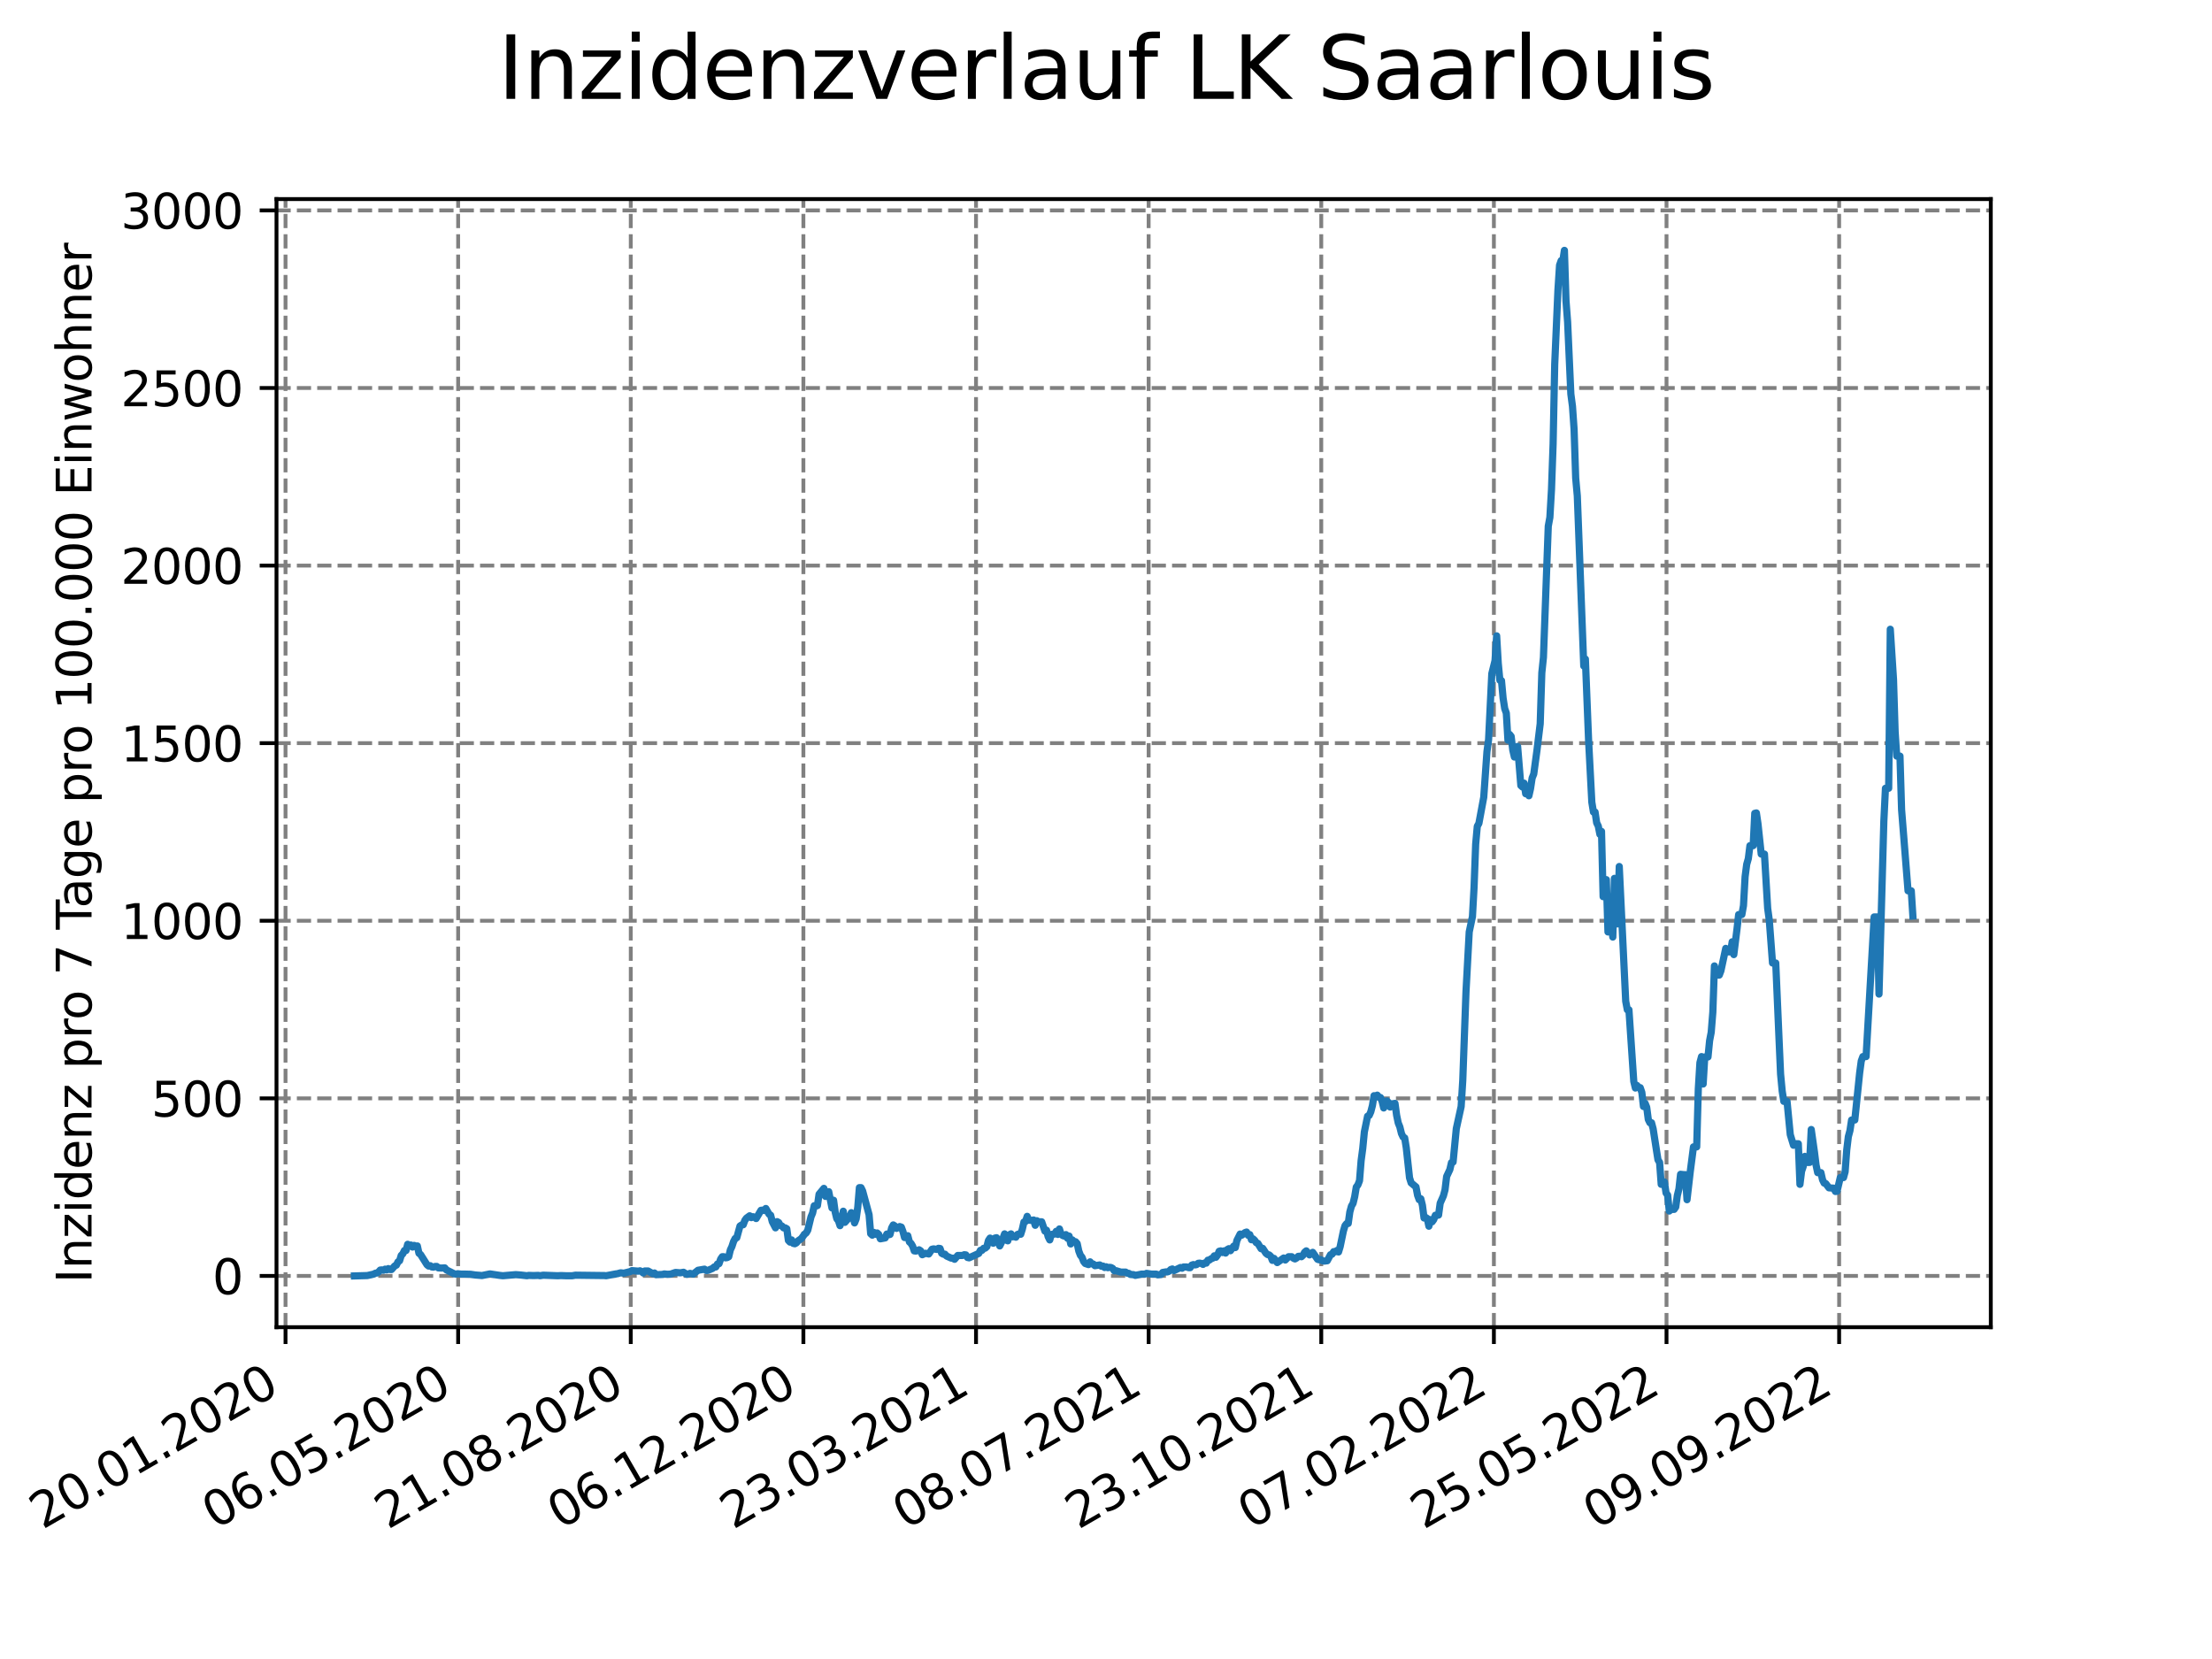 <?xml version="1.0" encoding="utf-8" standalone="no"?>
<!DOCTYPE svg PUBLIC "-//W3C//DTD SVG 1.1//EN"
  "http://www.w3.org/Graphics/SVG/1.1/DTD/svg11.dtd">
<svg xmlns:xlink="http://www.w3.org/1999/xlink" width="460.8pt" height="345.6pt" viewBox="0 0 460.8 345.6" xmlns="http://www.w3.org/2000/svg" version="1.1">
 <defs>
  <style type="text/css">*{stroke-linejoin: round; stroke-linecap: butt}</style>
 </defs>
 <g id="figure_1">
  <g id="patch_1">
   <path d="M 0 345.6 
L 460.8 345.6 
L 460.8 0 
L 0 0 
z
" style="fill: #ffffff"/>
  </g>
  <g id="axes_1">
   <g id="patch_2">
    <path d="M 57.6 276.48 
L 414.72 276.48 
L 414.72 41.472 
L 57.6 41.472 
z
" style="fill: #ffffff"/>
   </g>
   <g id="matplotlib.axis_1">
    <g id="xtick_1">
     <g id="line2d_1">
      <path d="M 59.479 276.48 
L 59.479 41.472 
" clip-path="url(#p776b848ea5)" style="fill: none; stroke-dasharray: 2.96,1.28; stroke-dashoffset: 0; stroke: #808080; stroke-width: 0.8"/>
     </g>
     <g id="line2d_2">
      <defs>
       <path id="m08cd4db996" d="M 0 0 
L 0 3.5 
" style="stroke: #000000; stroke-width: 0.8"/>
      </defs>
      <g>
       <use xlink:href="#m08cd4db996" x="59.479" y="276.48" style="stroke: #000000; stroke-width: 0.8"/>
      </g>
     </g>
     <g id="text_1">
      <!-- 20.01.2020 -->
      <g transform="translate(8.854 318.689) rotate(-30) scale(0.1 -0.1)">
       <defs>
        <path id="DejaVuSans-32" d="M 1228 531 
L 3431 531 
L 3431 0 
L 469 0 
L 469 531 
Q 828 903 1448 1529 
Q 2069 2156 2228 2338 
Q 2531 2678 2651 2914 
Q 2772 3150 2772 3378 
Q 2772 3750 2511 3984 
Q 2250 4219 1831 4219 
Q 1534 4219 1204 4116 
Q 875 4013 500 3803 
L 500 4441 
Q 881 4594 1212 4672 
Q 1544 4750 1819 4750 
Q 2544 4750 2975 4387 
Q 3406 4025 3406 3419 
Q 3406 3131 3298 2873 
Q 3191 2616 2906 2266 
Q 2828 2175 2409 1742 
Q 1991 1309 1228 531 
z
" transform="scale(0.016)"/>
        <path id="DejaVuSans-30" d="M 2034 4250 
Q 1547 4250 1301 3770 
Q 1056 3291 1056 2328 
Q 1056 1369 1301 889 
Q 1547 409 2034 409 
Q 2525 409 2770 889 
Q 3016 1369 3016 2328 
Q 3016 3291 2770 3770 
Q 2525 4250 2034 4250 
z
M 2034 4750 
Q 2819 4750 3233 4129 
Q 3647 3509 3647 2328 
Q 3647 1150 3233 529 
Q 2819 -91 2034 -91 
Q 1250 -91 836 529 
Q 422 1150 422 2328 
Q 422 3509 836 4129 
Q 1250 4750 2034 4750 
z
" transform="scale(0.016)"/>
        <path id="DejaVuSans-2e" d="M 684 794 
L 1344 794 
L 1344 0 
L 684 0 
L 684 794 
z
" transform="scale(0.016)"/>
        <path id="DejaVuSans-31" d="M 794 531 
L 1825 531 
L 1825 4091 
L 703 3866 
L 703 4441 
L 1819 4666 
L 2450 4666 
L 2450 531 
L 3481 531 
L 3481 0 
L 794 0 
L 794 531 
z
" transform="scale(0.016)"/>
       </defs>
       <use xlink:href="#DejaVuSans-32"/>
       <use xlink:href="#DejaVuSans-30" x="63.623"/>
       <use xlink:href="#DejaVuSans-2e" x="127.246"/>
       <use xlink:href="#DejaVuSans-30" x="159.033"/>
       <use xlink:href="#DejaVuSans-31" x="222.656"/>
       <use xlink:href="#DejaVuSans-2e" x="286.279"/>
       <use xlink:href="#DejaVuSans-32" x="318.066"/>
       <use xlink:href="#DejaVuSans-30" x="381.689"/>
       <use xlink:href="#DejaVuSans-32" x="445.312"/>
       <use xlink:href="#DejaVuSans-30" x="508.936"/>
      </g>
     </g>
    </g>
    <g id="xtick_2">
     <g id="line2d_3">
      <path d="M 95.44 276.48 
L 95.44 41.472 
" clip-path="url(#p776b848ea5)" style="fill: none; stroke-dasharray: 2.96,1.28; stroke-dashoffset: 0; stroke: #808080; stroke-width: 0.8"/>
     </g>
     <g id="line2d_4">
      <g>
       <use xlink:href="#m08cd4db996" x="95.44" y="276.48" style="stroke: #000000; stroke-width: 0.8"/>
      </g>
     </g>
     <g id="text_2">
      <!-- 06.05.2020 -->
      <g transform="translate(44.815 318.689) rotate(-30) scale(0.1 -0.1)">
       <defs>
        <path id="DejaVuSans-36" d="M 2113 2584 
Q 1688 2584 1439 2293 
Q 1191 2003 1191 1497 
Q 1191 994 1439 701 
Q 1688 409 2113 409 
Q 2538 409 2786 701 
Q 3034 994 3034 1497 
Q 3034 2003 2786 2293 
Q 2538 2584 2113 2584 
z
M 3366 4563 
L 3366 3988 
Q 3128 4100 2886 4159 
Q 2644 4219 2406 4219 
Q 1781 4219 1451 3797 
Q 1122 3375 1075 2522 
Q 1259 2794 1537 2939 
Q 1816 3084 2150 3084 
Q 2853 3084 3261 2657 
Q 3669 2231 3669 1497 
Q 3669 778 3244 343 
Q 2819 -91 2113 -91 
Q 1303 -91 875 529 
Q 447 1150 447 2328 
Q 447 3434 972 4092 
Q 1497 4750 2381 4750 
Q 2619 4750 2861 4703 
Q 3103 4656 3366 4563 
z
" transform="scale(0.016)"/>
        <path id="DejaVuSans-35" d="M 691 4666 
L 3169 4666 
L 3169 4134 
L 1269 4134 
L 1269 2991 
Q 1406 3038 1543 3061 
Q 1681 3084 1819 3084 
Q 2600 3084 3056 2656 
Q 3513 2228 3513 1497 
Q 3513 744 3044 326 
Q 2575 -91 1722 -91 
Q 1428 -91 1123 -41 
Q 819 9 494 109 
L 494 744 
Q 775 591 1075 516 
Q 1375 441 1709 441 
Q 2250 441 2565 725 
Q 2881 1009 2881 1497 
Q 2881 1984 2565 2268 
Q 2250 2553 1709 2553 
Q 1456 2553 1204 2497 
Q 953 2441 691 2322 
L 691 4666 
z
" transform="scale(0.016)"/>
       </defs>
       <use xlink:href="#DejaVuSans-30"/>
       <use xlink:href="#DejaVuSans-36" x="63.623"/>
       <use xlink:href="#DejaVuSans-2e" x="127.246"/>
       <use xlink:href="#DejaVuSans-30" x="159.033"/>
       <use xlink:href="#DejaVuSans-35" x="222.656"/>
       <use xlink:href="#DejaVuSans-2e" x="286.279"/>
       <use xlink:href="#DejaVuSans-32" x="318.066"/>
       <use xlink:href="#DejaVuSans-30" x="381.689"/>
       <use xlink:href="#DejaVuSans-32" x="445.312"/>
       <use xlink:href="#DejaVuSans-30" x="508.936"/>
      </g>
     </g>
    </g>
    <g id="xtick_3">
     <g id="line2d_5">
      <path d="M 131.401 276.48 
L 131.401 41.472 
" clip-path="url(#p776b848ea5)" style="fill: none; stroke-dasharray: 2.96,1.28; stroke-dashoffset: 0; stroke: #808080; stroke-width: 0.8"/>
     </g>
     <g id="line2d_6">
      <g>
       <use xlink:href="#m08cd4db996" x="131.401" y="276.48" style="stroke: #000000; stroke-width: 0.8"/>
      </g>
     </g>
     <g id="text_3">
      <!-- 21.08.2020 -->
      <g transform="translate(80.775 318.689) rotate(-30) scale(0.1 -0.1)">
       <defs>
        <path id="DejaVuSans-38" d="M 2034 2216 
Q 1584 2216 1326 1975 
Q 1069 1734 1069 1313 
Q 1069 891 1326 650 
Q 1584 409 2034 409 
Q 2484 409 2743 651 
Q 3003 894 3003 1313 
Q 3003 1734 2745 1975 
Q 2488 2216 2034 2216 
z
M 1403 2484 
Q 997 2584 770 2862 
Q 544 3141 544 3541 
Q 544 4100 942 4425 
Q 1341 4750 2034 4750 
Q 2731 4750 3128 4425 
Q 3525 4100 3525 3541 
Q 3525 3141 3298 2862 
Q 3072 2584 2669 2484 
Q 3125 2378 3379 2068 
Q 3634 1759 3634 1313 
Q 3634 634 3220 271 
Q 2806 -91 2034 -91 
Q 1263 -91 848 271 
Q 434 634 434 1313 
Q 434 1759 690 2068 
Q 947 2378 1403 2484 
z
M 1172 3481 
Q 1172 3119 1398 2916 
Q 1625 2713 2034 2713 
Q 2441 2713 2670 2916 
Q 2900 3119 2900 3481 
Q 2900 3844 2670 4047 
Q 2441 4250 2034 4250 
Q 1625 4250 1398 4047 
Q 1172 3844 1172 3481 
z
" transform="scale(0.016)"/>
       </defs>
       <use xlink:href="#DejaVuSans-32"/>
       <use xlink:href="#DejaVuSans-31" x="63.623"/>
       <use xlink:href="#DejaVuSans-2e" x="127.246"/>
       <use xlink:href="#DejaVuSans-30" x="159.033"/>
       <use xlink:href="#DejaVuSans-38" x="222.656"/>
       <use xlink:href="#DejaVuSans-2e" x="286.279"/>
       <use xlink:href="#DejaVuSans-32" x="318.066"/>
       <use xlink:href="#DejaVuSans-30" x="381.689"/>
       <use xlink:href="#DejaVuSans-32" x="445.312"/>
       <use xlink:href="#DejaVuSans-30" x="508.936"/>
      </g>
     </g>
    </g>
    <g id="xtick_4">
     <g id="line2d_7">
      <path d="M 167.361 276.48 
L 167.361 41.472 
" clip-path="url(#p776b848ea5)" style="fill: none; stroke-dasharray: 2.96,1.28; stroke-dashoffset: 0; stroke: #808080; stroke-width: 0.8"/>
     </g>
     <g id="line2d_8">
      <g>
       <use xlink:href="#m08cd4db996" x="167.361" y="276.48" style="stroke: #000000; stroke-width: 0.8"/>
      </g>
     </g>
     <g id="text_4">
      <!-- 06.12.2020 -->
      <g transform="translate(116.736 318.689) rotate(-30) scale(0.1 -0.1)">
       <use xlink:href="#DejaVuSans-30"/>
       <use xlink:href="#DejaVuSans-36" x="63.623"/>
       <use xlink:href="#DejaVuSans-2e" x="127.246"/>
       <use xlink:href="#DejaVuSans-31" x="159.033"/>
       <use xlink:href="#DejaVuSans-32" x="222.656"/>
       <use xlink:href="#DejaVuSans-2e" x="286.279"/>
       <use xlink:href="#DejaVuSans-32" x="318.066"/>
       <use xlink:href="#DejaVuSans-30" x="381.689"/>
       <use xlink:href="#DejaVuSans-32" x="445.312"/>
       <use xlink:href="#DejaVuSans-30" x="508.936"/>
      </g>
     </g>
    </g>
    <g id="xtick_5">
     <g id="line2d_9">
      <path d="M 203.322 276.48 
L 203.322 41.472 
" clip-path="url(#p776b848ea5)" style="fill: none; stroke-dasharray: 2.96,1.28; stroke-dashoffset: 0; stroke: #808080; stroke-width: 0.8"/>
     </g>
     <g id="line2d_10">
      <g>
       <use xlink:href="#m08cd4db996" x="203.322" y="276.48" style="stroke: #000000; stroke-width: 0.8"/>
      </g>
     </g>
     <g id="text_5">
      <!-- 23.03.2021 -->
      <g transform="translate(152.697 318.689) rotate(-30) scale(0.1 -0.1)">
       <defs>
        <path id="DejaVuSans-33" d="M 2597 2516 
Q 3050 2419 3304 2112 
Q 3559 1806 3559 1356 
Q 3559 666 3084 287 
Q 2609 -91 1734 -91 
Q 1441 -91 1130 -33 
Q 819 25 488 141 
L 488 750 
Q 750 597 1062 519 
Q 1375 441 1716 441 
Q 2309 441 2620 675 
Q 2931 909 2931 1356 
Q 2931 1769 2642 2001 
Q 2353 2234 1838 2234 
L 1294 2234 
L 1294 2753 
L 1863 2753 
Q 2328 2753 2575 2939 
Q 2822 3125 2822 3475 
Q 2822 3834 2567 4026 
Q 2313 4219 1838 4219 
Q 1578 4219 1281 4162 
Q 984 4106 628 3988 
L 628 4550 
Q 988 4650 1302 4700 
Q 1616 4750 1894 4750 
Q 2613 4750 3031 4423 
Q 3450 4097 3450 3541 
Q 3450 3153 3228 2886 
Q 3006 2619 2597 2516 
z
" transform="scale(0.016)"/>
       </defs>
       <use xlink:href="#DejaVuSans-32"/>
       <use xlink:href="#DejaVuSans-33" x="63.623"/>
       <use xlink:href="#DejaVuSans-2e" x="127.246"/>
       <use xlink:href="#DejaVuSans-30" x="159.033"/>
       <use xlink:href="#DejaVuSans-33" x="222.656"/>
       <use xlink:href="#DejaVuSans-2e" x="286.279"/>
       <use xlink:href="#DejaVuSans-32" x="318.066"/>
       <use xlink:href="#DejaVuSans-30" x="381.689"/>
       <use xlink:href="#DejaVuSans-32" x="445.312"/>
       <use xlink:href="#DejaVuSans-31" x="508.936"/>
      </g>
     </g>
    </g>
    <g id="xtick_6">
     <g id="line2d_11">
      <path d="M 239.283 276.48 
L 239.283 41.472 
" clip-path="url(#p776b848ea5)" style="fill: none; stroke-dasharray: 2.96,1.28; stroke-dashoffset: 0; stroke: #808080; stroke-width: 0.8"/>
     </g>
     <g id="line2d_12">
      <g>
       <use xlink:href="#m08cd4db996" x="239.283" y="276.48" style="stroke: #000000; stroke-width: 0.8"/>
      </g>
     </g>
     <g id="text_6">
      <!-- 08.07.2021 -->
      <g transform="translate(188.658 318.689) rotate(-30) scale(0.1 -0.1)">
       <defs>
        <path id="DejaVuSans-37" d="M 525 4666 
L 3525 4666 
L 3525 4397 
L 1831 0 
L 1172 0 
L 2766 4134 
L 525 4134 
L 525 4666 
z
" transform="scale(0.016)"/>
       </defs>
       <use xlink:href="#DejaVuSans-30"/>
       <use xlink:href="#DejaVuSans-38" x="63.623"/>
       <use xlink:href="#DejaVuSans-2e" x="127.246"/>
       <use xlink:href="#DejaVuSans-30" x="159.033"/>
       <use xlink:href="#DejaVuSans-37" x="222.656"/>
       <use xlink:href="#DejaVuSans-2e" x="286.279"/>
       <use xlink:href="#DejaVuSans-32" x="318.066"/>
       <use xlink:href="#DejaVuSans-30" x="381.689"/>
       <use xlink:href="#DejaVuSans-32" x="445.312"/>
       <use xlink:href="#DejaVuSans-31" x="508.936"/>
      </g>
     </g>
    </g>
    <g id="xtick_7">
     <g id="line2d_13">
      <path d="M 275.243 276.48 
L 275.243 41.472 
" clip-path="url(#p776b848ea5)" style="fill: none; stroke-dasharray: 2.96,1.28; stroke-dashoffset: 0; stroke: #808080; stroke-width: 0.8"/>
     </g>
     <g id="line2d_14">
      <g>
       <use xlink:href="#m08cd4db996" x="275.243" y="276.48" style="stroke: #000000; stroke-width: 0.8"/>
      </g>
     </g>
     <g id="text_7">
      <!-- 23.10.2021 -->
      <g transform="translate(224.618 318.689) rotate(-30) scale(0.1 -0.1)">
       <use xlink:href="#DejaVuSans-32"/>
       <use xlink:href="#DejaVuSans-33" x="63.623"/>
       <use xlink:href="#DejaVuSans-2e" x="127.246"/>
       <use xlink:href="#DejaVuSans-31" x="159.033"/>
       <use xlink:href="#DejaVuSans-30" x="222.656"/>
       <use xlink:href="#DejaVuSans-2e" x="286.279"/>
       <use xlink:href="#DejaVuSans-32" x="318.066"/>
       <use xlink:href="#DejaVuSans-30" x="381.689"/>
       <use xlink:href="#DejaVuSans-32" x="445.312"/>
       <use xlink:href="#DejaVuSans-31" x="508.936"/>
      </g>
     </g>
    </g>
    <g id="xtick_8">
     <g id="line2d_15">
      <path d="M 311.204 276.48 
L 311.204 41.472 
" clip-path="url(#p776b848ea5)" style="fill: none; stroke-dasharray: 2.96,1.28; stroke-dashoffset: 0; stroke: #808080; stroke-width: 0.8"/>
     </g>
     <g id="line2d_16">
      <g>
       <use xlink:href="#m08cd4db996" x="311.204" y="276.48" style="stroke: #000000; stroke-width: 0.8"/>
      </g>
     </g>
     <g id="text_8">
      <!-- 07.02.2022 -->
      <g transform="translate(260.579 318.689) rotate(-30) scale(0.1 -0.1)">
       <use xlink:href="#DejaVuSans-30"/>
       <use xlink:href="#DejaVuSans-37" x="63.623"/>
       <use xlink:href="#DejaVuSans-2e" x="127.246"/>
       <use xlink:href="#DejaVuSans-30" x="159.033"/>
       <use xlink:href="#DejaVuSans-32" x="222.656"/>
       <use xlink:href="#DejaVuSans-2e" x="286.279"/>
       <use xlink:href="#DejaVuSans-32" x="318.066"/>
       <use xlink:href="#DejaVuSans-30" x="381.689"/>
       <use xlink:href="#DejaVuSans-32" x="445.312"/>
       <use xlink:href="#DejaVuSans-32" x="508.936"/>
      </g>
     </g>
    </g>
    <g id="xtick_9">
     <g id="line2d_17">
      <path d="M 347.165 276.48 
L 347.165 41.472 
" clip-path="url(#p776b848ea5)" style="fill: none; stroke-dasharray: 2.96,1.28; stroke-dashoffset: 0; stroke: #808080; stroke-width: 0.8"/>
     </g>
     <g id="line2d_18">
      <g>
       <use xlink:href="#m08cd4db996" x="347.165" y="276.48" style="stroke: #000000; stroke-width: 0.8"/>
      </g>
     </g>
     <g id="text_9">
      <!-- 25.05.2022 -->
      <g transform="translate(296.54 318.689) rotate(-30) scale(0.1 -0.1)">
       <use xlink:href="#DejaVuSans-32"/>
       <use xlink:href="#DejaVuSans-35" x="63.623"/>
       <use xlink:href="#DejaVuSans-2e" x="127.246"/>
       <use xlink:href="#DejaVuSans-30" x="159.033"/>
       <use xlink:href="#DejaVuSans-35" x="222.656"/>
       <use xlink:href="#DejaVuSans-2e" x="286.279"/>
       <use xlink:href="#DejaVuSans-32" x="318.066"/>
       <use xlink:href="#DejaVuSans-30" x="381.689"/>
       <use xlink:href="#DejaVuSans-32" x="445.312"/>
       <use xlink:href="#DejaVuSans-32" x="508.936"/>
      </g>
     </g>
    </g>
    <g id="xtick_10">
     <g id="line2d_19">
      <path d="M 383.126 276.48 
L 383.126 41.472 
" clip-path="url(#p776b848ea5)" style="fill: none; stroke-dasharray: 2.96,1.28; stroke-dashoffset: 0; stroke: #808080; stroke-width: 0.8"/>
     </g>
     <g id="line2d_20">
      <g>
       <use xlink:href="#m08cd4db996" x="383.126" y="276.48" style="stroke: #000000; stroke-width: 0.8"/>
      </g>
     </g>
     <g id="text_10">
      <!-- 09.09.2022 -->
      <g transform="translate(332.5 318.689) rotate(-30) scale(0.1 -0.1)">
       <defs>
        <path id="DejaVuSans-39" d="M 703 97 
L 703 672 
Q 941 559 1184 500 
Q 1428 441 1663 441 
Q 2288 441 2617 861 
Q 2947 1281 2994 2138 
Q 2813 1869 2534 1725 
Q 2256 1581 1919 1581 
Q 1219 1581 811 2004 
Q 403 2428 403 3163 
Q 403 3881 828 4315 
Q 1253 4750 1959 4750 
Q 2769 4750 3195 4129 
Q 3622 3509 3622 2328 
Q 3622 1225 3098 567 
Q 2575 -91 1691 -91 
Q 1453 -91 1209 -44 
Q 966 3 703 97 
z
M 1959 2075 
Q 2384 2075 2632 2365 
Q 2881 2656 2881 3163 
Q 2881 3666 2632 3958 
Q 2384 4250 1959 4250 
Q 1534 4250 1286 3958 
Q 1038 3666 1038 3163 
Q 1038 2656 1286 2365 
Q 1534 2075 1959 2075 
z
" transform="scale(0.016)"/>
       </defs>
       <use xlink:href="#DejaVuSans-30"/>
       <use xlink:href="#DejaVuSans-39" x="63.623"/>
       <use xlink:href="#DejaVuSans-2e" x="127.246"/>
       <use xlink:href="#DejaVuSans-30" x="159.033"/>
       <use xlink:href="#DejaVuSans-39" x="222.656"/>
       <use xlink:href="#DejaVuSans-2e" x="286.279"/>
       <use xlink:href="#DejaVuSans-32" x="318.066"/>
       <use xlink:href="#DejaVuSans-30" x="381.689"/>
       <use xlink:href="#DejaVuSans-32" x="445.312"/>
       <use xlink:href="#DejaVuSans-32" x="508.936"/>
      </g>
     </g>
    </g>
   </g>
   <g id="matplotlib.axis_2">
    <g id="ytick_1">
     <g id="line2d_21">
      <path d="M 57.6 265.798 
L 414.72 265.798 
" clip-path="url(#p776b848ea5)" style="fill: none; stroke-dasharray: 2.96,1.28; stroke-dashoffset: 0; stroke: #808080; stroke-width: 0.8"/>
     </g>
     <g id="line2d_22">
      <defs>
       <path id="m2c51d6fd0f" d="M 0 0 
L -3.5 0 
" style="stroke: #000000; stroke-width: 0.8"/>
      </defs>
      <g>
       <use xlink:href="#m2c51d6fd0f" x="57.6" y="265.798" style="stroke: #000000; stroke-width: 0.8"/>
      </g>
     </g>
     <g id="text_11">
      <!-- 0 -->
      <g transform="translate(44.237 269.597) scale(0.1 -0.1)">
       <use xlink:href="#DejaVuSans-30"/>
      </g>
     </g>
    </g>
    <g id="ytick_2">
     <g id="line2d_23">
      <path d="M 57.6 228.804 
L 414.72 228.804 
" clip-path="url(#p776b848ea5)" style="fill: none; stroke-dasharray: 2.96,1.28; stroke-dashoffset: 0; stroke: #808080; stroke-width: 0.8"/>
     </g>
     <g id="line2d_24">
      <g>
       <use xlink:href="#m2c51d6fd0f" x="57.6" y="228.804" style="stroke: #000000; stroke-width: 0.8"/>
      </g>
     </g>
     <g id="text_12">
      <!-- 500 -->
      <g transform="translate(31.512 232.603) scale(0.1 -0.1)">
       <use xlink:href="#DejaVuSans-35"/>
       <use xlink:href="#DejaVuSans-30" x="63.623"/>
       <use xlink:href="#DejaVuSans-30" x="127.246"/>
      </g>
     </g>
    </g>
    <g id="ytick_3">
     <g id="line2d_25">
      <path d="M 57.6 191.809 
L 414.72 191.809 
" clip-path="url(#p776b848ea5)" style="fill: none; stroke-dasharray: 2.96,1.28; stroke-dashoffset: 0; stroke: #808080; stroke-width: 0.8"/>
     </g>
     <g id="line2d_26">
      <g>
       <use xlink:href="#m2c51d6fd0f" x="57.6" y="191.809" style="stroke: #000000; stroke-width: 0.8"/>
      </g>
     </g>
     <g id="text_13">
      <!-- 1000 -->
      <g transform="translate(25.15 195.608) scale(0.1 -0.1)">
       <use xlink:href="#DejaVuSans-31"/>
       <use xlink:href="#DejaVuSans-30" x="63.623"/>
       <use xlink:href="#DejaVuSans-30" x="127.246"/>
       <use xlink:href="#DejaVuSans-30" x="190.869"/>
      </g>
     </g>
    </g>
    <g id="ytick_4">
     <g id="line2d_27">
      <path d="M 57.6 154.815 
L 414.72 154.815 
" clip-path="url(#p776b848ea5)" style="fill: none; stroke-dasharray: 2.96,1.28; stroke-dashoffset: 0; stroke: #808080; stroke-width: 0.8"/>
     </g>
     <g id="line2d_28">
      <g>
       <use xlink:href="#m2c51d6fd0f" x="57.6" y="154.815" style="stroke: #000000; stroke-width: 0.8"/>
      </g>
     </g>
     <g id="text_14">
      <!-- 1500 -->
      <g transform="translate(25.15 158.614) scale(0.1 -0.1)">
       <use xlink:href="#DejaVuSans-31"/>
       <use xlink:href="#DejaVuSans-35" x="63.623"/>
       <use xlink:href="#DejaVuSans-30" x="127.246"/>
       <use xlink:href="#DejaVuSans-30" x="190.869"/>
      </g>
     </g>
    </g>
    <g id="ytick_5">
     <g id="line2d_29">
      <path d="M 57.6 117.821 
L 414.72 117.821 
" clip-path="url(#p776b848ea5)" style="fill: none; stroke-dasharray: 2.96,1.28; stroke-dashoffset: 0; stroke: #808080; stroke-width: 0.8"/>
     </g>
     <g id="line2d_30">
      <g>
       <use xlink:href="#m2c51d6fd0f" x="57.6" y="117.821" style="stroke: #000000; stroke-width: 0.8"/>
      </g>
     </g>
     <g id="text_15">
      <!-- 2000 -->
      <g transform="translate(25.15 121.62) scale(0.1 -0.1)">
       <use xlink:href="#DejaVuSans-32"/>
       <use xlink:href="#DejaVuSans-30" x="63.623"/>
       <use xlink:href="#DejaVuSans-30" x="127.246"/>
       <use xlink:href="#DejaVuSans-30" x="190.869"/>
      </g>
     </g>
    </g>
    <g id="ytick_6">
     <g id="line2d_31">
      <path d="M 57.6 80.826 
L 414.72 80.826 
" clip-path="url(#p776b848ea5)" style="fill: none; stroke-dasharray: 2.96,1.28; stroke-dashoffset: 0; stroke: #808080; stroke-width: 0.8"/>
     </g>
     <g id="line2d_32">
      <g>
       <use xlink:href="#m2c51d6fd0f" x="57.6" y="80.826" style="stroke: #000000; stroke-width: 0.8"/>
      </g>
     </g>
     <g id="text_16">
      <!-- 2500 -->
      <g transform="translate(25.15 84.625) scale(0.1 -0.1)">
       <use xlink:href="#DejaVuSans-32"/>
       <use xlink:href="#DejaVuSans-35" x="63.623"/>
       <use xlink:href="#DejaVuSans-30" x="127.246"/>
       <use xlink:href="#DejaVuSans-30" x="190.869"/>
      </g>
     </g>
    </g>
    <g id="ytick_7">
     <g id="line2d_33">
      <path d="M 57.6 43.832 
L 414.72 43.832 
" clip-path="url(#p776b848ea5)" style="fill: none; stroke-dasharray: 2.96,1.28; stroke-dashoffset: 0; stroke: #808080; stroke-width: 0.8"/>
     </g>
     <g id="line2d_34">
      <g>
       <use xlink:href="#m2c51d6fd0f" x="57.6" y="43.832" style="stroke: #000000; stroke-width: 0.8"/>
      </g>
     </g>
     <g id="text_17">
      <!-- 3000 -->
      <g transform="translate(25.15 47.631) scale(0.1 -0.1)">
       <use xlink:href="#DejaVuSans-33"/>
       <use xlink:href="#DejaVuSans-30" x="63.623"/>
       <use xlink:href="#DejaVuSans-30" x="127.246"/>
       <use xlink:href="#DejaVuSans-30" x="190.869"/>
      </g>
     </g>
    </g>
    <g id="text_18">
     <!-- Inzidenz pro 7 Tage pro 100.000 Einwohner -->
     <g transform="translate(19.07 267.301) rotate(-90) scale(0.1 -0.1)">
      <defs>
       <path id="DejaVuSans-49" d="M 628 4666 
L 1259 4666 
L 1259 0 
L 628 0 
L 628 4666 
z
" transform="scale(0.016)"/>
       <path id="DejaVuSans-6e" d="M 3513 2113 
L 3513 0 
L 2938 0 
L 2938 2094 
Q 2938 2591 2744 2837 
Q 2550 3084 2163 3084 
Q 1697 3084 1428 2787 
Q 1159 2491 1159 1978 
L 1159 0 
L 581 0 
L 581 3500 
L 1159 3500 
L 1159 2956 
Q 1366 3272 1645 3428 
Q 1925 3584 2291 3584 
Q 2894 3584 3203 3211 
Q 3513 2838 3513 2113 
z
" transform="scale(0.016)"/>
       <path id="DejaVuSans-7a" d="M 353 3500 
L 3084 3500 
L 3084 2975 
L 922 459 
L 3084 459 
L 3084 0 
L 275 0 
L 275 525 
L 2438 3041 
L 353 3041 
L 353 3500 
z
" transform="scale(0.016)"/>
       <path id="DejaVuSans-69" d="M 603 3500 
L 1178 3500 
L 1178 0 
L 603 0 
L 603 3500 
z
M 603 4863 
L 1178 4863 
L 1178 4134 
L 603 4134 
L 603 4863 
z
" transform="scale(0.016)"/>
       <path id="DejaVuSans-64" d="M 2906 2969 
L 2906 4863 
L 3481 4863 
L 3481 0 
L 2906 0 
L 2906 525 
Q 2725 213 2448 61 
Q 2172 -91 1784 -91 
Q 1150 -91 751 415 
Q 353 922 353 1747 
Q 353 2572 751 3078 
Q 1150 3584 1784 3584 
Q 2172 3584 2448 3432 
Q 2725 3281 2906 2969 
z
M 947 1747 
Q 947 1113 1208 752 
Q 1469 391 1925 391 
Q 2381 391 2643 752 
Q 2906 1113 2906 1747 
Q 2906 2381 2643 2742 
Q 2381 3103 1925 3103 
Q 1469 3103 1208 2742 
Q 947 2381 947 1747 
z
" transform="scale(0.016)"/>
       <path id="DejaVuSans-65" d="M 3597 1894 
L 3597 1613 
L 953 1613 
Q 991 1019 1311 708 
Q 1631 397 2203 397 
Q 2534 397 2845 478 
Q 3156 559 3463 722 
L 3463 178 
Q 3153 47 2828 -22 
Q 2503 -91 2169 -91 
Q 1331 -91 842 396 
Q 353 884 353 1716 
Q 353 2575 817 3079 
Q 1281 3584 2069 3584 
Q 2775 3584 3186 3129 
Q 3597 2675 3597 1894 
z
M 3022 2063 
Q 3016 2534 2758 2815 
Q 2500 3097 2075 3097 
Q 1594 3097 1305 2825 
Q 1016 2553 972 2059 
L 3022 2063 
z
" transform="scale(0.016)"/>
       <path id="DejaVuSans-20" transform="scale(0.016)"/>
       <path id="DejaVuSans-70" d="M 1159 525 
L 1159 -1331 
L 581 -1331 
L 581 3500 
L 1159 3500 
L 1159 2969 
Q 1341 3281 1617 3432 
Q 1894 3584 2278 3584 
Q 2916 3584 3314 3078 
Q 3713 2572 3713 1747 
Q 3713 922 3314 415 
Q 2916 -91 2278 -91 
Q 1894 -91 1617 61 
Q 1341 213 1159 525 
z
M 3116 1747 
Q 3116 2381 2855 2742 
Q 2594 3103 2138 3103 
Q 1681 3103 1420 2742 
Q 1159 2381 1159 1747 
Q 1159 1113 1420 752 
Q 1681 391 2138 391 
Q 2594 391 2855 752 
Q 3116 1113 3116 1747 
z
" transform="scale(0.016)"/>
       <path id="DejaVuSans-72" d="M 2631 2963 
Q 2534 3019 2420 3045 
Q 2306 3072 2169 3072 
Q 1681 3072 1420 2755 
Q 1159 2438 1159 1844 
L 1159 0 
L 581 0 
L 581 3500 
L 1159 3500 
L 1159 2956 
Q 1341 3275 1631 3429 
Q 1922 3584 2338 3584 
Q 2397 3584 2469 3576 
Q 2541 3569 2628 3553 
L 2631 2963 
z
" transform="scale(0.016)"/>
       <path id="DejaVuSans-6f" d="M 1959 3097 
Q 1497 3097 1228 2736 
Q 959 2375 959 1747 
Q 959 1119 1226 758 
Q 1494 397 1959 397 
Q 2419 397 2687 759 
Q 2956 1122 2956 1747 
Q 2956 2369 2687 2733 
Q 2419 3097 1959 3097 
z
M 1959 3584 
Q 2709 3584 3137 3096 
Q 3566 2609 3566 1747 
Q 3566 888 3137 398 
Q 2709 -91 1959 -91 
Q 1206 -91 779 398 
Q 353 888 353 1747 
Q 353 2609 779 3096 
Q 1206 3584 1959 3584 
z
" transform="scale(0.016)"/>
       <path id="DejaVuSans-54" d="M -19 4666 
L 3928 4666 
L 3928 4134 
L 2272 4134 
L 2272 0 
L 1638 0 
L 1638 4134 
L -19 4134 
L -19 4666 
z
" transform="scale(0.016)"/>
       <path id="DejaVuSans-61" d="M 2194 1759 
Q 1497 1759 1228 1600 
Q 959 1441 959 1056 
Q 959 750 1161 570 
Q 1363 391 1709 391 
Q 2188 391 2477 730 
Q 2766 1069 2766 1631 
L 2766 1759 
L 2194 1759 
z
M 3341 1997 
L 3341 0 
L 2766 0 
L 2766 531 
Q 2569 213 2275 61 
Q 1981 -91 1556 -91 
Q 1019 -91 701 211 
Q 384 513 384 1019 
Q 384 1609 779 1909 
Q 1175 2209 1959 2209 
L 2766 2209 
L 2766 2266 
Q 2766 2663 2505 2880 
Q 2244 3097 1772 3097 
Q 1472 3097 1187 3025 
Q 903 2953 641 2809 
L 641 3341 
Q 956 3463 1253 3523 
Q 1550 3584 1831 3584 
Q 2591 3584 2966 3190 
Q 3341 2797 3341 1997 
z
" transform="scale(0.016)"/>
       <path id="DejaVuSans-67" d="M 2906 1791 
Q 2906 2416 2648 2759 
Q 2391 3103 1925 3103 
Q 1463 3103 1205 2759 
Q 947 2416 947 1791 
Q 947 1169 1205 825 
Q 1463 481 1925 481 
Q 2391 481 2648 825 
Q 2906 1169 2906 1791 
z
M 3481 434 
Q 3481 -459 3084 -895 
Q 2688 -1331 1869 -1331 
Q 1566 -1331 1297 -1286 
Q 1028 -1241 775 -1147 
L 775 -588 
Q 1028 -725 1275 -790 
Q 1522 -856 1778 -856 
Q 2344 -856 2625 -561 
Q 2906 -266 2906 331 
L 2906 616 
Q 2728 306 2450 153 
Q 2172 0 1784 0 
Q 1141 0 747 490 
Q 353 981 353 1791 
Q 353 2603 747 3093 
Q 1141 3584 1784 3584 
Q 2172 3584 2450 3431 
Q 2728 3278 2906 2969 
L 2906 3500 
L 3481 3500 
L 3481 434 
z
" transform="scale(0.016)"/>
       <path id="DejaVuSans-45" d="M 628 4666 
L 3578 4666 
L 3578 4134 
L 1259 4134 
L 1259 2753 
L 3481 2753 
L 3481 2222 
L 1259 2222 
L 1259 531 
L 3634 531 
L 3634 0 
L 628 0 
L 628 4666 
z
" transform="scale(0.016)"/>
       <path id="DejaVuSans-77" d="M 269 3500 
L 844 3500 
L 1563 769 
L 2278 3500 
L 2956 3500 
L 3675 769 
L 4391 3500 
L 4966 3500 
L 4050 0 
L 3372 0 
L 2619 2869 
L 1863 0 
L 1184 0 
L 269 3500 
z
" transform="scale(0.016)"/>
       <path id="DejaVuSans-68" d="M 3513 2113 
L 3513 0 
L 2938 0 
L 2938 2094 
Q 2938 2591 2744 2837 
Q 2550 3084 2163 3084 
Q 1697 3084 1428 2787 
Q 1159 2491 1159 1978 
L 1159 0 
L 581 0 
L 581 4863 
L 1159 4863 
L 1159 2956 
Q 1366 3272 1645 3428 
Q 1925 3584 2291 3584 
Q 2894 3584 3203 3211 
Q 3513 2838 3513 2113 
z
" transform="scale(0.016)"/>
      </defs>
      <use xlink:href="#DejaVuSans-49"/>
      <use xlink:href="#DejaVuSans-6e" x="29.492"/>
      <use xlink:href="#DejaVuSans-7a" x="92.871"/>
      <use xlink:href="#DejaVuSans-69" x="145.361"/>
      <use xlink:href="#DejaVuSans-64" x="173.145"/>
      <use xlink:href="#DejaVuSans-65" x="236.621"/>
      <use xlink:href="#DejaVuSans-6e" x="298.145"/>
      <use xlink:href="#DejaVuSans-7a" x="361.523"/>
      <use xlink:href="#DejaVuSans-20" x="414.014"/>
      <use xlink:href="#DejaVuSans-70" x="445.801"/>
      <use xlink:href="#DejaVuSans-72" x="509.277"/>
      <use xlink:href="#DejaVuSans-6f" x="548.141"/>
      <use xlink:href="#DejaVuSans-20" x="609.322"/>
      <use xlink:href="#DejaVuSans-37" x="641.109"/>
      <use xlink:href="#DejaVuSans-20" x="704.732"/>
      <use xlink:href="#DejaVuSans-54" x="736.52"/>
      <use xlink:href="#DejaVuSans-61" x="781.104"/>
      <use xlink:href="#DejaVuSans-67" x="842.383"/>
      <use xlink:href="#DejaVuSans-65" x="905.859"/>
      <use xlink:href="#DejaVuSans-20" x="967.383"/>
      <use xlink:href="#DejaVuSans-70" x="999.17"/>
      <use xlink:href="#DejaVuSans-72" x="1062.646"/>
      <use xlink:href="#DejaVuSans-6f" x="1101.51"/>
      <use xlink:href="#DejaVuSans-20" x="1162.691"/>
      <use xlink:href="#DejaVuSans-31" x="1194.479"/>
      <use xlink:href="#DejaVuSans-30" x="1258.102"/>
      <use xlink:href="#DejaVuSans-30" x="1321.725"/>
      <use xlink:href="#DejaVuSans-2e" x="1385.348"/>
      <use xlink:href="#DejaVuSans-30" x="1417.135"/>
      <use xlink:href="#DejaVuSans-30" x="1480.758"/>
      <use xlink:href="#DejaVuSans-30" x="1544.381"/>
      <use xlink:href="#DejaVuSans-20" x="1608.004"/>
      <use xlink:href="#DejaVuSans-45" x="1639.791"/>
      <use xlink:href="#DejaVuSans-69" x="1702.975"/>
      <use xlink:href="#DejaVuSans-6e" x="1730.758"/>
      <use xlink:href="#DejaVuSans-77" x="1794.137"/>
      <use xlink:href="#DejaVuSans-6f" x="1875.924"/>
      <use xlink:href="#DejaVuSans-68" x="1937.105"/>
      <use xlink:href="#DejaVuSans-6e" x="2000.484"/>
      <use xlink:href="#DejaVuSans-65" x="2063.863"/>
      <use xlink:href="#DejaVuSans-72" x="2125.387"/>
     </g>
    </g>
   </g>
   <g id="line2d_35">
    <path d="M 73.833 265.798 
L 76.521 265.722 
L 77.866 265.417 
L 78.202 265.227 
L 78.538 265.189 
L 78.874 264.96 
L 79.21 264.579 
L 79.546 264.541 
L 79.882 264.617 
L 80.218 264.389 
L 80.554 264.541 
L 80.89 264.275 
L 81.227 264.465 
L 81.563 264.465 
L 82.235 263.704 
L 82.571 263.551 
L 82.907 262.866 
L 83.243 262.638 
L 83.579 261.533 
L 83.915 261.191 
L 84.251 260.505 
L 84.587 260.505 
L 84.923 259.211 
L 85.259 259.401 
L 85.596 259.363 
L 85.932 259.782 
L 86.268 259.439 
L 86.604 259.591 
L 86.94 259.553 
L 87.276 261.076 
L 87.612 261.343 
L 88.956 263.475 
L 89.292 263.742 
L 89.629 263.666 
L 89.965 263.932 
L 90.301 263.97 
L 90.637 263.818 
L 90.973 263.818 
L 91.309 264.122 
L 91.981 264.161 
L 92.653 264.122 
L 92.989 264.541 
L 94.67 265.379 
L 95.006 265.417 
L 95.342 265.341 
L 96.014 265.417 
L 96.686 265.417 
L 98.031 265.455 
L 99.039 265.607 
L 100.047 265.684 
L 100.383 265.722 
L 102.064 265.379 
L 104.08 265.684 
L 104.752 265.76 
L 107.441 265.531 
L 108.449 265.607 
L 109.793 265.76 
L 110.13 265.684 
L 111.138 265.722 
L 112.146 265.684 
L 112.482 265.76 
L 113.154 265.646 
L 115.171 265.722 
L 116.179 265.76 
L 116.851 265.722 
L 117.859 265.76 
L 119.204 265.76 
L 119.876 265.646 
L 125.925 265.722 
L 126.261 265.76 
L 128.278 265.379 
L 128.614 265.341 
L 129.286 265.151 
L 129.958 265.227 
L 131.303 264.884 
L 131.639 264.694 
L 132.983 264.808 
L 133.319 264.732 
L 133.655 264.884 
L 133.991 265.189 
L 134.327 264.77 
L 135 264.77 
L 136.008 265.341 
L 136.344 265.189 
L 136.68 265.531 
L 138.024 265.493 
L 138.36 265.379 
L 139.033 265.455 
L 139.705 265.417 
L 140.377 265.189 
L 140.713 265.074 
L 141.721 265.151 
L 142.393 265.036 
L 143.065 265.455 
L 143.402 265.417 
L 143.738 265.265 
L 144.41 265.417 
L 145.418 264.617 
L 146.762 264.389 
L 147.098 264.656 
L 147.435 264.656 
L 148.443 264.237 
L 148.779 263.932 
L 149.115 263.932 
L 149.451 263.323 
L 149.787 263.247 
L 150.123 262.295 
L 150.459 261.8 
L 150.795 261.8 
L 151.131 262.028 
L 151.468 261.99 
L 151.804 261.8 
L 152.14 260.391 
L 152.476 259.668 
L 152.812 258.64 
L 153.148 257.992 
L 153.484 257.84 
L 154.156 255.403 
L 154.492 255.175 
L 154.828 255.137 
L 155.164 254.223 
L 155.5 253.766 
L 156.173 253.271 
L 156.509 253.652 
L 156.845 253.461 
L 157.181 253.575 
L 157.517 253.842 
L 158.525 252.129 
L 158.861 252.091 
L 159.197 252.167 
L 159.533 251.748 
L 160.206 252.928 
L 160.542 253.157 
L 160.878 254.489 
L 161.55 255.784 
L 161.886 254.489 
L 162.222 254.68 
L 162.558 255.289 
L 162.894 255.403 
L 163.23 255.784 
L 163.566 255.784 
L 163.903 255.974 
L 164.239 258.411 
L 164.575 258.754 
L 164.911 258.297 
L 165.247 259.02 
L 165.583 259.096 
L 165.919 258.906 
L 166.255 258.487 
L 166.927 258.03 
L 167.599 257.117 
L 167.935 256.85 
L 168.272 256.279 
L 168.944 253.499 
L 169.28 252.7 
L 169.616 251.177 
L 169.952 251.253 
L 170.288 251.139 
L 170.624 248.778 
L 171.632 247.559 
L 171.968 249.235 
L 172.305 249.083 
L 172.641 248.245 
L 173.313 251.634 
L 173.649 250.034 
L 173.985 252.509 
L 174.321 253.88 
L 174.657 254.299 
L 174.993 255.327 
L 175.329 254.299 
L 175.665 252.319 
L 176.001 254.642 
L 177.01 253.499 
L 177.346 252.624 
L 177.682 253.347 
L 178.018 254.756 
L 178.354 253.918 
L 178.69 251.481 
L 179.026 247.407 
L 179.362 247.407 
L 179.698 248.093 
L 181.043 253.042 
L 181.379 257.002 
L 181.715 257.307 
L 182.051 256.736 
L 182.387 257.117 
L 182.723 256.85 
L 183.059 257.155 
L 183.395 258.068 
L 184.403 257.878 
L 184.74 257.078 
L 185.076 257.231 
L 185.412 257.155 
L 185.748 255.784 
L 186.084 255.175 
L 186.42 255.403 
L 186.756 255.898 
L 187.428 255.517 
L 187.764 255.632 
L 188.1 256.545 
L 188.436 257.802 
L 188.773 257.726 
L 189.109 257.421 
L 189.445 258.716 
L 189.781 259.02 
L 190.117 259.591 
L 190.453 260.581 
L 190.789 260.62 
L 191.125 260.543 
L 191.461 260.353 
L 191.797 260.581 
L 192.133 261.381 
L 192.806 261.076 
L 193.478 261.229 
L 194.15 260.239 
L 194.486 260.163 
L 195.158 260.277 
L 195.494 260.048 
L 195.83 260.086 
L 196.166 261.076 
L 196.502 261.267 
L 196.838 261.267 
L 197.175 261.648 
L 198.183 262.104 
L 198.519 262.104 
L 198.855 262.333 
L 199.527 261.533 
L 200.199 261.533 
L 200.535 261.533 
L 200.871 261.381 
L 201.208 261.419 
L 201.544 261.952 
L 201.88 262.028 
L 203.896 261.114 
L 204.232 260.467 
L 204.568 260.467 
L 204.904 260.048 
L 205.241 260.01 
L 205.577 259.706 
L 205.913 258.411 
L 206.249 257.916 
L 206.585 258.83 
L 206.921 258.982 
L 207.257 257.916 
L 207.593 257.84 
L 208.265 259.553 
L 208.601 258.868 
L 209.273 257.04 
L 209.61 258.335 
L 209.946 258.487 
L 210.282 257.231 
L 210.618 257.04 
L 210.954 257.65 
L 211.29 257.573 
L 211.626 257.726 
L 211.962 257.155 
L 212.298 257.04 
L 212.634 257.117 
L 212.97 256.05 
L 213.306 254.565 
L 213.643 254.451 
L 213.979 253.385 
L 214.315 254.185 
L 214.987 254.223 
L 215.323 254.147 
L 215.659 255.251 
L 215.995 254.299 
L 216.331 254.527 
L 217.003 254.527 
L 217.676 256.469 
L 218.012 256.279 
L 218.348 257.612 
L 218.684 258.297 
L 219.02 257.155 
L 219.692 257.078 
L 220.028 256.507 
L 220.364 257.155 
L 220.7 256.012 
L 221.036 257.078 
L 221.372 257.383 
L 221.709 257.497 
L 222.045 257.193 
L 222.381 257.954 
L 222.717 257.497 
L 223.053 259.135 
L 223.389 258.297 
L 223.725 258.64 
L 224.061 258.678 
L 224.397 259.058 
L 224.733 260.62 
L 225.069 261.495 
L 225.405 261.914 
L 225.741 262.79 
L 226.078 263.209 
L 226.75 263.437 
L 227.086 262.866 
L 227.422 263.285 
L 227.758 263.323 
L 228.094 263.666 
L 229.102 263.513 
L 229.438 263.78 
L 229.774 263.742 
L 230.111 264.046 
L 230.447 263.894 
L 230.783 264.084 
L 231.119 264.008 
L 231.455 264.046 
L 231.791 264.237 
L 232.127 264.732 
L 232.463 264.694 
L 233.471 264.998 
L 234.48 264.998 
L 234.816 265.227 
L 235.152 265.265 
L 235.488 265.493 
L 236.16 265.531 
L 236.496 265.684 
L 237.84 265.417 
L 238.513 265.417 
L 238.849 265.265 
L 239.857 265.417 
L 240.865 265.417 
L 241.201 265.569 
L 241.873 265.493 
L 242.209 265.074 
L 242.882 264.96 
L 243.218 264.96 
L 243.554 264.808 
L 243.89 264.465 
L 244.226 264.351 
L 244.562 264.694 
L 245.906 264.046 
L 246.242 264.199 
L 246.579 263.932 
L 247.251 263.932 
L 247.587 264.084 
L 247.923 264.084 
L 248.259 263.551 
L 248.595 263.437 
L 248.931 263.513 
L 249.267 263.437 
L 249.603 263.171 
L 249.939 263.133 
L 250.275 263.209 
L 250.611 263.399 
L 250.948 263.094 
L 251.284 263.133 
L 251.62 262.523 
L 251.956 262.485 
L 252.292 262.219 
L 252.628 262.104 
L 252.964 261.609 
L 253.3 261.914 
L 253.636 261.457 
L 253.972 260.658 
L 254.308 260.581 
L 254.644 260.924 
L 254.981 260.581 
L 255.317 261.038 
L 255.653 260.315 
L 255.989 260.125 
L 256.325 260.543 
L 256.997 259.591 
L 257.333 259.896 
L 257.669 258.411 
L 258.341 257.078 
L 258.677 257.307 
L 259.35 256.774 
L 259.686 256.66 
L 260.022 257.345 
L 260.358 257.193 
L 260.694 258.259 
L 261.03 258.068 
L 261.366 258.373 
L 261.702 258.868 
L 262.038 259.02 
L 262.71 260.125 
L 263.047 260.048 
L 263.719 261.076 
L 264.055 261.343 
L 264.391 261.419 
L 264.727 261.724 
L 265.063 262.561 
L 265.399 262.143 
L 266.071 263.018 
L 267.416 262.066 
L 267.752 262.485 
L 268.424 261.8 
L 269.096 261.8 
L 269.432 262.104 
L 269.768 262.257 
L 270.104 262.066 
L 270.44 261.724 
L 270.776 261.686 
L 271.112 261.8 
L 271.449 261.495 
L 271.785 260.848 
L 272.121 260.581 
L 272.793 261.419 
L 273.465 260.886 
L 274.473 262.333 
L 274.809 262.447 
L 275.145 262.409 
L 275.482 262.638 
L 275.818 262.714 
L 276.49 262.638 
L 277.162 261.381 
L 277.498 261.267 
L 277.834 260.734 
L 278.17 260.772 
L 278.506 260.505 
L 278.842 260.81 
L 279.178 259.706 
L 279.851 256.469 
L 280.187 255.327 
L 280.523 254.908 
L 280.859 254.87 
L 281.195 252.471 
L 281.531 251.253 
L 281.867 250.682 
L 282.203 249.311 
L 282.539 247.293 
L 282.875 246.836 
L 283.211 245.96 
L 283.547 241.772 
L 283.884 239.259 
L 284.22 235.794 
L 284.892 232.52 
L 285.228 232.367 
L 285.564 231.606 
L 285.9 230.311 
L 286.236 228.255 
L 286.572 228.293 
L 286.908 228.141 
L 287.244 228.56 
L 287.58 228.636 
L 287.917 229.435 
L 288.253 230.806 
L 288.589 229.435 
L 288.925 229.359 
L 289.261 229.664 
L 289.597 230.616 
L 289.933 229.968 
L 290.605 229.854 
L 290.941 232.329 
L 291.277 233.928 
L 291.613 234.766 
L 291.949 236.137 
L 292.286 236.86 
L 292.622 237.051 
L 292.958 239.145 
L 293.63 245.351 
L 293.966 246.417 
L 294.974 247.255 
L 295.31 249.006 
L 295.646 249.92 
L 295.982 249.73 
L 296.319 251.101 
L 296.655 253.728 
L 296.991 253.614 
L 297.327 253.842 
L 297.663 255.441 
L 297.999 254.07 
L 298.335 254.527 
L 298.671 254.07 
L 299.007 253.157 
L 299.343 253.195 
L 299.679 253.119 
L 300.015 250.644 
L 300.688 249.121 
L 301.024 247.864 
L 301.36 245.085 
L 302.032 243.638 
L 302.368 242.191 
L 302.704 242.077 
L 303.376 235.109 
L 304.385 230.501 
L 304.721 225.057 
L 305.393 206.59 
L 306.065 194.139 
L 306.737 190.941 
L 307.073 184.849 
L 307.409 175.863 
L 307.745 172.131 
L 308.081 171.522 
L 309.09 166.077 
L 309.762 156.558 
L 310.098 154.083 
L 310.77 140.338 
L 311.442 137.634 
L 311.778 132.456 
L 312.114 138.168 
L 312.45 141.709 
L 312.787 141.785 
L 313.123 145.44 
L 313.459 147.61 
L 313.795 148.562 
L 314.131 154.197 
L 314.467 152.979 
L 314.803 153.398 
L 315.139 156.254 
L 315.475 157.7 
L 315.811 157.662 
L 316.147 155.492 
L 316.82 163.64 
L 317.156 163.945 
L 317.492 163.145 
L 317.828 165.354 
L 318.164 164.706 
L 318.5 165.773 
L 318.836 164.288 
L 319.172 162.079 
L 319.508 161.242 
L 320.18 156.292 
L 320.852 150.771 
L 321.189 140.186 
L 321.525 136.949 
L 322.533 109.611 
L 322.869 107.783 
L 323.205 101.957 
L 323.541 92.477 
L 323.877 75.875 
L 324.549 60.417 
L 324.885 55.238 
L 325.222 54.286 
L 325.558 54.363 
L 325.894 52.154 
L 326.23 62.701 
L 326.566 67.118 
L 327.238 82.082 
L 327.574 84.633 
L 327.91 89.43 
L 328.246 99.597 
L 328.582 103.328 
L 329.927 138.739 
L 330.263 137.292 
L 330.935 154.274 
L 331.607 167.105 
L 331.943 169.161 
L 332.279 169.161 
L 332.615 171.408 
L 332.951 172.093 
L 333.287 173.807 
L 333.624 173.197 
L 333.96 186.79 
L 334.296 183.249 
L 334.632 183.249 
L 334.968 194.139 
L 335.304 192.844 
L 335.64 192.502 
L 335.976 195.205 
L 336.312 182.983 
L 336.648 192.464 
L 336.984 192.464 
L 337.32 180.508 
L 338.665 208.57 
L 339.001 210.359 
L 339.337 210.359 
L 340.345 225.285 
L 340.681 226.656 
L 341.017 226.123 
L 341.353 226.58 
L 341.69 226.58 
L 342.026 227.57 
L 342.362 230.501 
L 342.698 229.816 
L 343.034 230.654 
L 343.37 233.205 
L 343.706 233.89 
L 344.042 233.89 
L 344.378 235.147 
L 345.05 239.487 
L 345.386 241.62 
L 345.723 242.153 
L 346.059 246.722 
L 346.395 246.722 
L 346.731 246.227 
L 347.067 248.511 
L 347.403 248.968 
L 347.739 252.281 
L 348.075 251.938 
L 348.747 251.938 
L 349.083 251.443 
L 349.419 249.044 
L 349.755 247.674 
L 350.092 244.628 
L 350.764 244.704 
L 351.1 244.704 
L 351.436 249.92 
L 352.108 244.095 
L 352.78 238.916 
L 353.452 238.916 
L 353.788 226.884 
L 354.125 221.363 
L 354.461 220.107 
L 354.797 225.818 
L 355.133 220.183 
L 355.805 220.183 
L 356.141 216.794 
L 356.477 215.043 
L 356.813 210.854 
L 357.149 201.221 
L 357.485 203.125 
L 358.158 203.125 
L 358.494 202.249 
L 359.502 197.566 
L 359.838 198.289 
L 360.51 198.289 
L 360.846 196.195 
L 361.182 198.86 
L 361.854 193.492 
L 362.19 190.522 
L 362.863 190.522 
L 363.199 188.656 
L 363.535 182.64 
L 363.871 180.051 
L 364.207 178.871 
L 364.543 176.167 
L 365.215 176.167 
L 365.551 169.428 
L 365.887 169.352 
L 366.223 171.636 
L 366.896 177.919 
L 367.568 177.919 
L 368.24 189.227 
L 368.576 191.702 
L 369.248 200.612 
L 369.92 200.612 
L 370.593 216.185 
L 370.929 223.762 
L 371.265 227.303 
L 371.601 229.435 
L 372.273 229.435 
L 372.945 236.365 
L 373.617 238.574 
L 373.953 238.269 
L 374.625 238.269 
L 374.962 246.722 
L 375.298 244.018 
L 375.634 243.028 
L 375.97 240.896 
L 376.306 242.153 
L 376.978 242.153 
L 377.314 235.299 
L 377.986 240.02 
L 378.322 242.724 
L 378.658 244.285 
L 379.331 244.285 
L 379.667 245.77 
L 380.003 246.455 
L 380.339 246.57 
L 381.011 247.445 
L 382.019 247.521 
L 382.355 248.207 
L 382.691 248.169 
L 383.364 245.313 
L 384.036 245.313 
L 384.372 244.095 
L 384.708 239.564 
L 385.044 236.784 
L 385.38 235.528 
L 385.716 233.319 
L 386.388 233.319 
L 387.397 223.534 
L 387.733 221.021 
L 388.069 220.107 
L 388.741 220.107 
L 390.421 191.017 
L 391.093 191.017 
L 391.43 207.085 
L 392.438 171.103 
L 392.774 164.211 
L 393.446 164.211 
L 393.782 131.085 
L 394.454 141.556 
L 394.79 152.446 
L 395.126 157.51 
L 395.799 157.51 
L 396.135 168.666 
L 397.479 185.572 
L 398.151 185.572 
L 398.487 190.826 
L 398.487 190.826 
" clip-path="url(#p776b848ea5)" style="fill: none; stroke: #1f77b4; stroke-width: 1.5; stroke-linecap: square"/>
   </g>
   <g id="patch_3">
    <path d="M 57.6 276.48 
L 57.6 41.472 
" style="fill: none; stroke: #000000; stroke-width: 0.8; stroke-linejoin: miter; stroke-linecap: square"/>
   </g>
   <g id="patch_4">
    <path d="M 414.72 276.48 
L 414.72 41.472 
" style="fill: none; stroke: #000000; stroke-width: 0.8; stroke-linejoin: miter; stroke-linecap: square"/>
   </g>
   <g id="patch_5">
    <path d="M 57.6 276.48 
L 414.72 276.48 
" style="fill: none; stroke: #000000; stroke-width: 0.8; stroke-linejoin: miter; stroke-linecap: square"/>
   </g>
   <g id="patch_6">
    <path d="M 57.6 41.472 
L 414.72 41.472 
" style="fill: none; stroke: #000000; stroke-width: 0.8; stroke-linejoin: miter; stroke-linecap: square"/>
   </g>
  </g>
  <g id="text_19">
   <!-- Inzidenzverlauf LK Saarlouis -->
   <g transform="translate(103.705 20.589) scale(0.18 -0.18)">
    <defs>
     <path id="DejaVuSans-76" d="M 191 3500 
L 800 3500 
L 1894 563 
L 2988 3500 
L 3597 3500 
L 2284 0 
L 1503 0 
L 191 3500 
z
" transform="scale(0.016)"/>
     <path id="DejaVuSans-6c" d="M 603 4863 
L 1178 4863 
L 1178 0 
L 603 0 
L 603 4863 
z
" transform="scale(0.016)"/>
     <path id="DejaVuSans-75" d="M 544 1381 
L 544 3500 
L 1119 3500 
L 1119 1403 
Q 1119 906 1312 657 
Q 1506 409 1894 409 
Q 2359 409 2629 706 
Q 2900 1003 2900 1516 
L 2900 3500 
L 3475 3500 
L 3475 0 
L 2900 0 
L 2900 538 
Q 2691 219 2414 64 
Q 2138 -91 1772 -91 
Q 1169 -91 856 284 
Q 544 659 544 1381 
z
M 1991 3584 
L 1991 3584 
z
" transform="scale(0.016)"/>
     <path id="DejaVuSans-66" d="M 2375 4863 
L 2375 4384 
L 1825 4384 
Q 1516 4384 1395 4259 
Q 1275 4134 1275 3809 
L 1275 3500 
L 2222 3500 
L 2222 3053 
L 1275 3053 
L 1275 0 
L 697 0 
L 697 3053 
L 147 3053 
L 147 3500 
L 697 3500 
L 697 3744 
Q 697 4328 969 4595 
Q 1241 4863 1831 4863 
L 2375 4863 
z
" transform="scale(0.016)"/>
     <path id="DejaVuSans-4c" d="M 628 4666 
L 1259 4666 
L 1259 531 
L 3531 531 
L 3531 0 
L 628 0 
L 628 4666 
z
" transform="scale(0.016)"/>
     <path id="DejaVuSans-4b" d="M 628 4666 
L 1259 4666 
L 1259 2694 
L 3353 4666 
L 4166 4666 
L 1850 2491 
L 4331 0 
L 3500 0 
L 1259 2247 
L 1259 0 
L 628 0 
L 628 4666 
z
" transform="scale(0.016)"/>
     <path id="DejaVuSans-53" d="M 3425 4513 
L 3425 3897 
Q 3066 4069 2747 4153 
Q 2428 4238 2131 4238 
Q 1616 4238 1336 4038 
Q 1056 3838 1056 3469 
Q 1056 3159 1242 3001 
Q 1428 2844 1947 2747 
L 2328 2669 
Q 3034 2534 3370 2195 
Q 3706 1856 3706 1288 
Q 3706 609 3251 259 
Q 2797 -91 1919 -91 
Q 1588 -91 1214 -16 
Q 841 59 441 206 
L 441 856 
Q 825 641 1194 531 
Q 1563 422 1919 422 
Q 2459 422 2753 634 
Q 3047 847 3047 1241 
Q 3047 1584 2836 1778 
Q 2625 1972 2144 2069 
L 1759 2144 
Q 1053 2284 737 2584 
Q 422 2884 422 3419 
Q 422 4038 858 4394 
Q 1294 4750 2059 4750 
Q 2388 4750 2728 4690 
Q 3069 4631 3425 4513 
z
" transform="scale(0.016)"/>
     <path id="DejaVuSans-73" d="M 2834 3397 
L 2834 2853 
Q 2591 2978 2328 3040 
Q 2066 3103 1784 3103 
Q 1356 3103 1142 2972 
Q 928 2841 928 2578 
Q 928 2378 1081 2264 
Q 1234 2150 1697 2047 
L 1894 2003 
Q 2506 1872 2764 1633 
Q 3022 1394 3022 966 
Q 3022 478 2636 193 
Q 2250 -91 1575 -91 
Q 1294 -91 989 -36 
Q 684 19 347 128 
L 347 722 
Q 666 556 975 473 
Q 1284 391 1588 391 
Q 1994 391 2212 530 
Q 2431 669 2431 922 
Q 2431 1156 2273 1281 
Q 2116 1406 1581 1522 
L 1381 1569 
Q 847 1681 609 1914 
Q 372 2147 372 2553 
Q 372 3047 722 3315 
Q 1072 3584 1716 3584 
Q 2034 3584 2315 3537 
Q 2597 3491 2834 3397 
z
" transform="scale(0.016)"/>
    </defs>
    <use xlink:href="#DejaVuSans-49"/>
    <use xlink:href="#DejaVuSans-6e" x="29.492"/>
    <use xlink:href="#DejaVuSans-7a" x="92.871"/>
    <use xlink:href="#DejaVuSans-69" x="145.361"/>
    <use xlink:href="#DejaVuSans-64" x="173.145"/>
    <use xlink:href="#DejaVuSans-65" x="236.621"/>
    <use xlink:href="#DejaVuSans-6e" x="298.145"/>
    <use xlink:href="#DejaVuSans-7a" x="361.523"/>
    <use xlink:href="#DejaVuSans-76" x="414.014"/>
    <use xlink:href="#DejaVuSans-65" x="473.193"/>
    <use xlink:href="#DejaVuSans-72" x="534.717"/>
    <use xlink:href="#DejaVuSans-6c" x="575.83"/>
    <use xlink:href="#DejaVuSans-61" x="603.613"/>
    <use xlink:href="#DejaVuSans-75" x="664.893"/>
    <use xlink:href="#DejaVuSans-66" x="728.271"/>
    <use xlink:href="#DejaVuSans-20" x="763.477"/>
    <use xlink:href="#DejaVuSans-4c" x="795.264"/>
    <use xlink:href="#DejaVuSans-4b" x="850.977"/>
    <use xlink:href="#DejaVuSans-20" x="916.553"/>
    <use xlink:href="#DejaVuSans-53" x="948.34"/>
    <use xlink:href="#DejaVuSans-61" x="1011.816"/>
    <use xlink:href="#DejaVuSans-61" x="1073.096"/>
    <use xlink:href="#DejaVuSans-72" x="1134.375"/>
    <use xlink:href="#DejaVuSans-6c" x="1175.488"/>
    <use xlink:href="#DejaVuSans-6f" x="1203.271"/>
    <use xlink:href="#DejaVuSans-75" x="1264.453"/>
    <use xlink:href="#DejaVuSans-69" x="1327.832"/>
    <use xlink:href="#DejaVuSans-73" x="1355.615"/>
   </g>
  </g>
 </g>
 <defs>
  <clipPath id="p776b848ea5">
   <rect x="57.6" y="41.472" width="357.12" height="235.008"/>
  </clipPath>
 </defs>
</svg>
